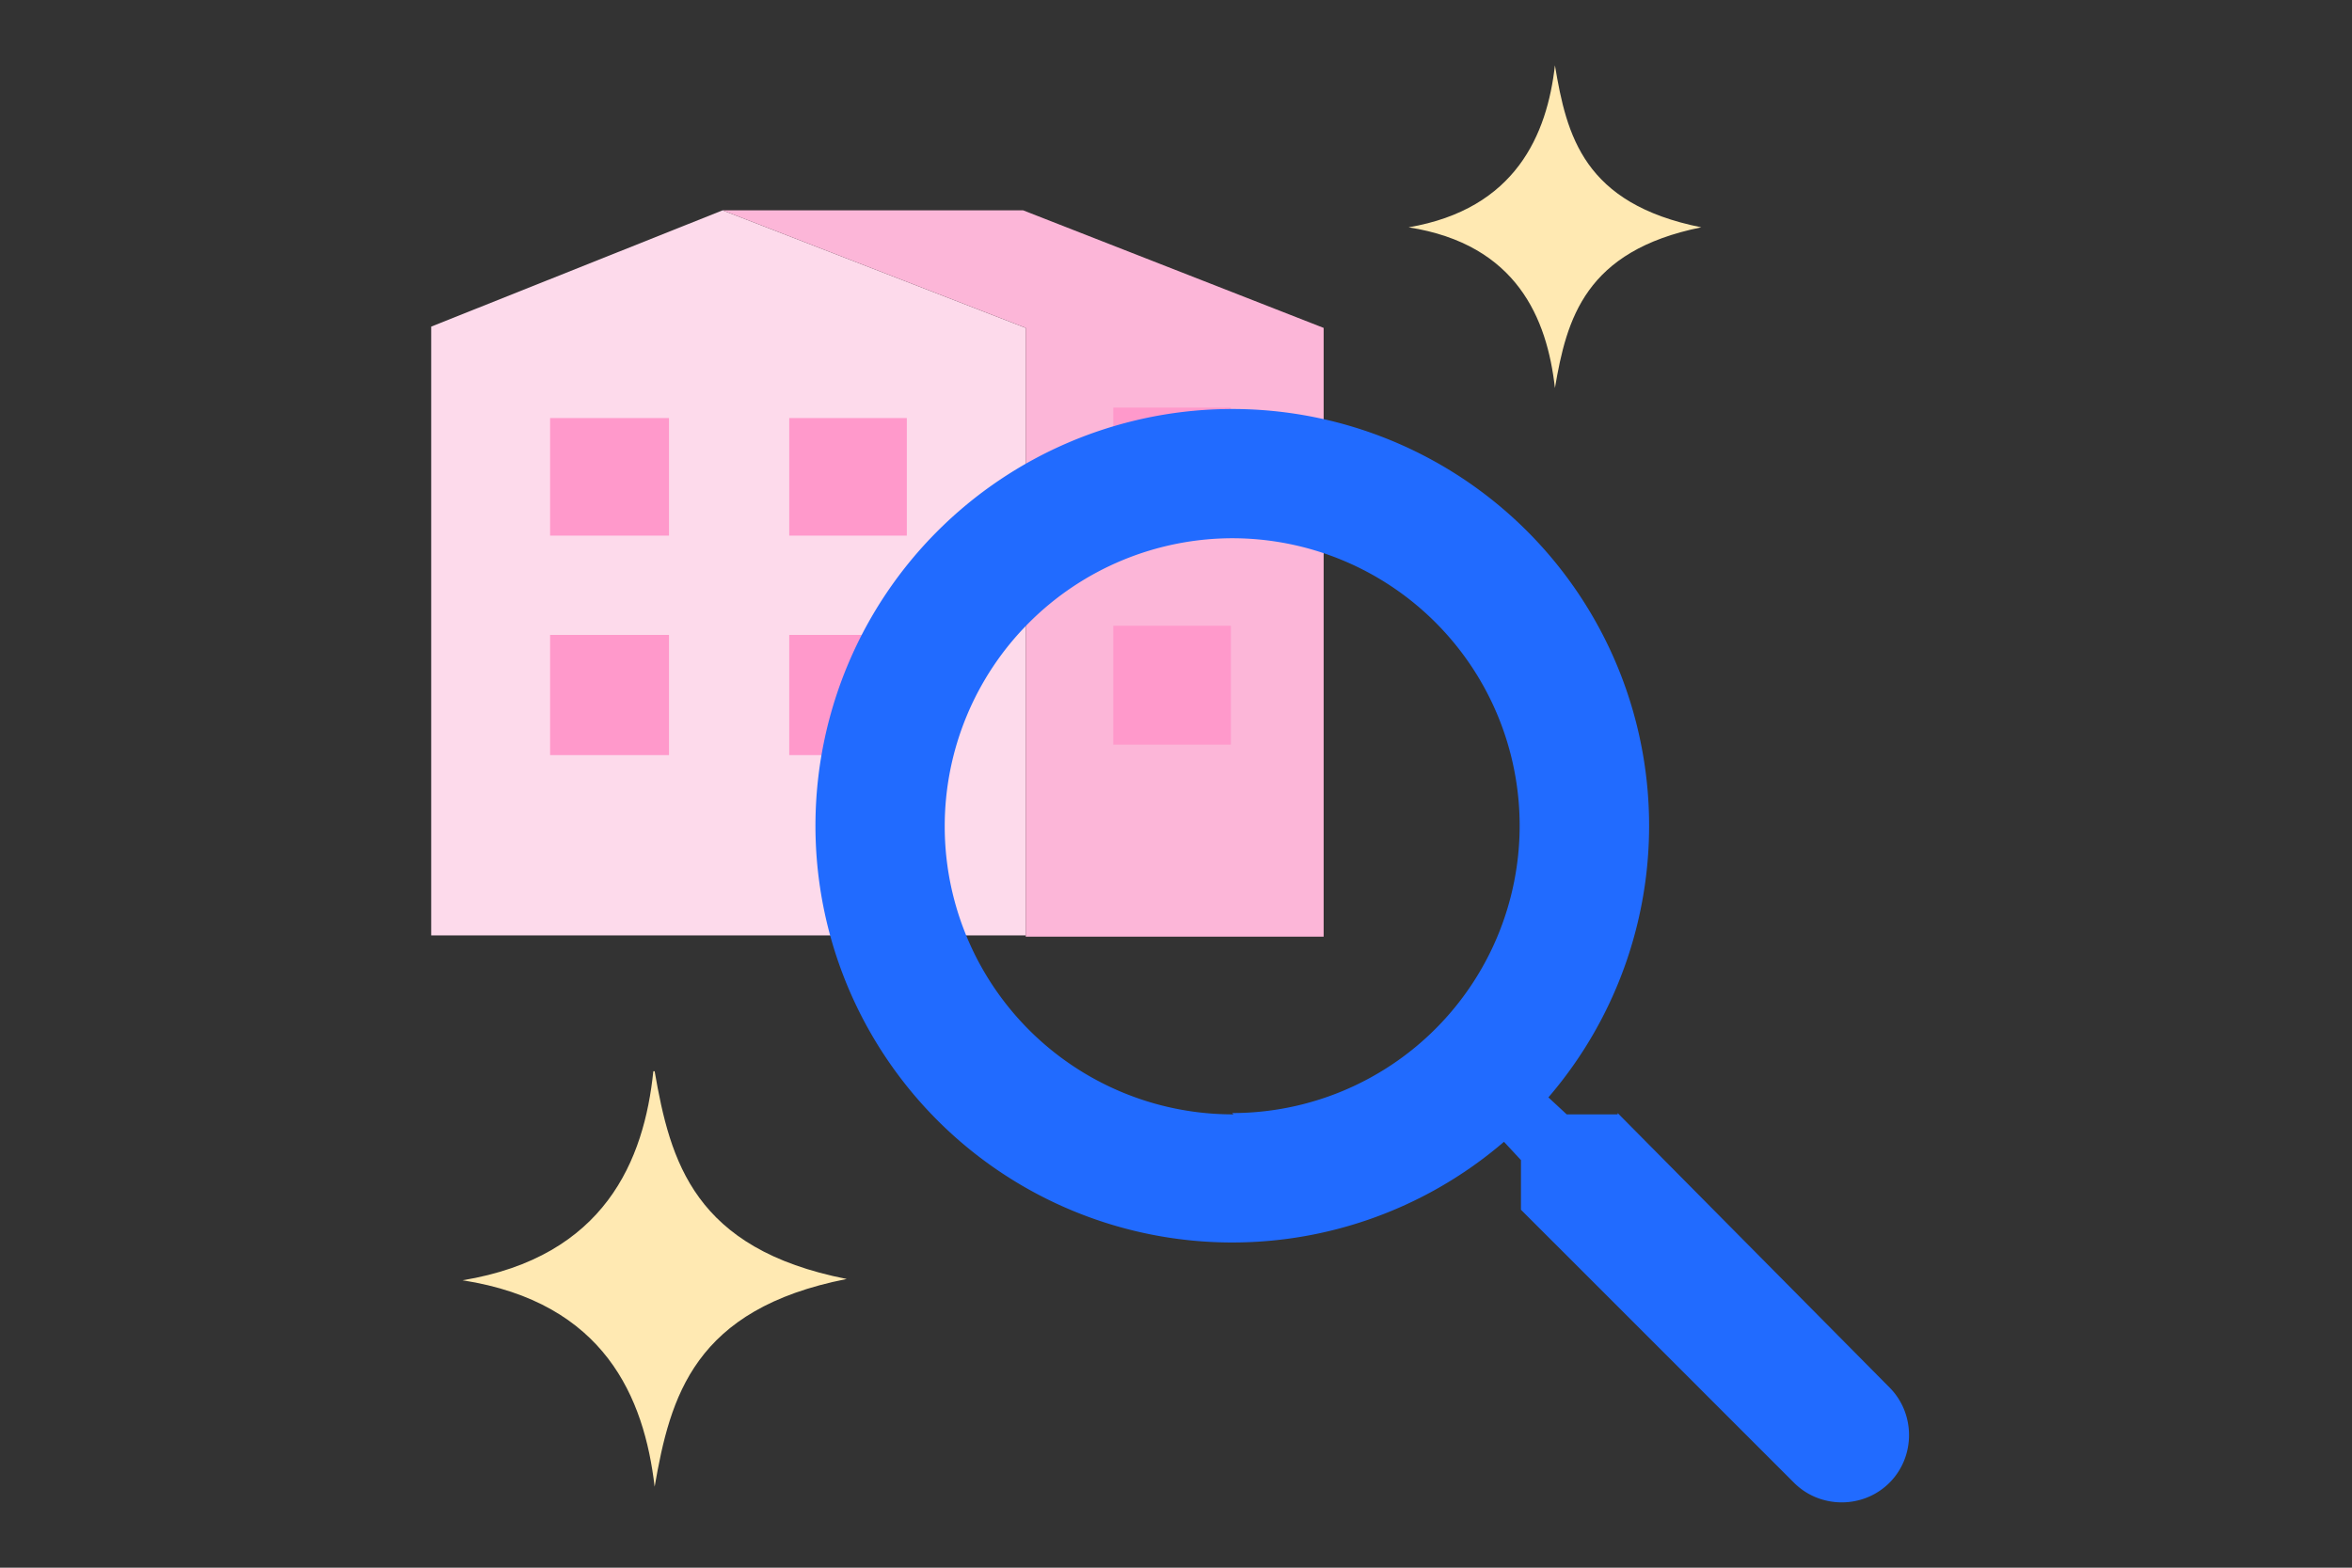 <svg width="180" height="120" fill="none" xmlns="http://www.w3.org/2000/svg"><rect width="100%" height="100%" fill="#333333" stroke="none"/><path d="M78.5 25.1l-23.2-9L33 25v46.6h45.5V25.1z" fill="#FDDAEB"/><path d="M101.3 25.1l-23-9h-23l23.2 9v46.6h22.8V25.1z" fill="#FCB6D8"/><path d="M94.2 31.2h-9v9.1h9v-9.1zM94.2 47.9h-9V57h9v-9.1zM51.2 32h-9.1v9h9.1v-9zM51.2 48.6h-9.1v9.2h9.1v-9.2zM69.4 32h-9v9h9v-9zM69.4 48.6h-9v9.2h9v-9.2z" fill="#FF99CB"/><path d="M50 82c-.7 6.8-3.7 14.2-14.6 16 10.9 1.7 13.9 9 14.7 15.8 1.2-6.9 3-13.6 14.7-15.9-11.7-2.3-13.5-9-14.7-15.9z" fill="#FFE9B2"/><path fill-rule="evenodd" clip-rule="evenodd" d="M123.8 85.3h-3.9l-1.4-1.3a31.9 31.9 0 10-3.4 3.4l1.3 1.4v3.8l20.9 20.9c2 2 5.3 2 7.3 0s2-5.3 0-7.3l-20.8-21zm-29.4 0a22 22 0 11-.1-44.1 22 22 0 010 44z" fill="#216BFF"/><path d="M119 5c-.6 5.3-3 11-11.2 12.4 8.3 1.3 10.6 7 11.2 12.3.9-5.3 2.3-10.5 11.2-12.3-9-1.8-10.3-7-11.2-12.4z" fill="#FFE9B2"/></svg>